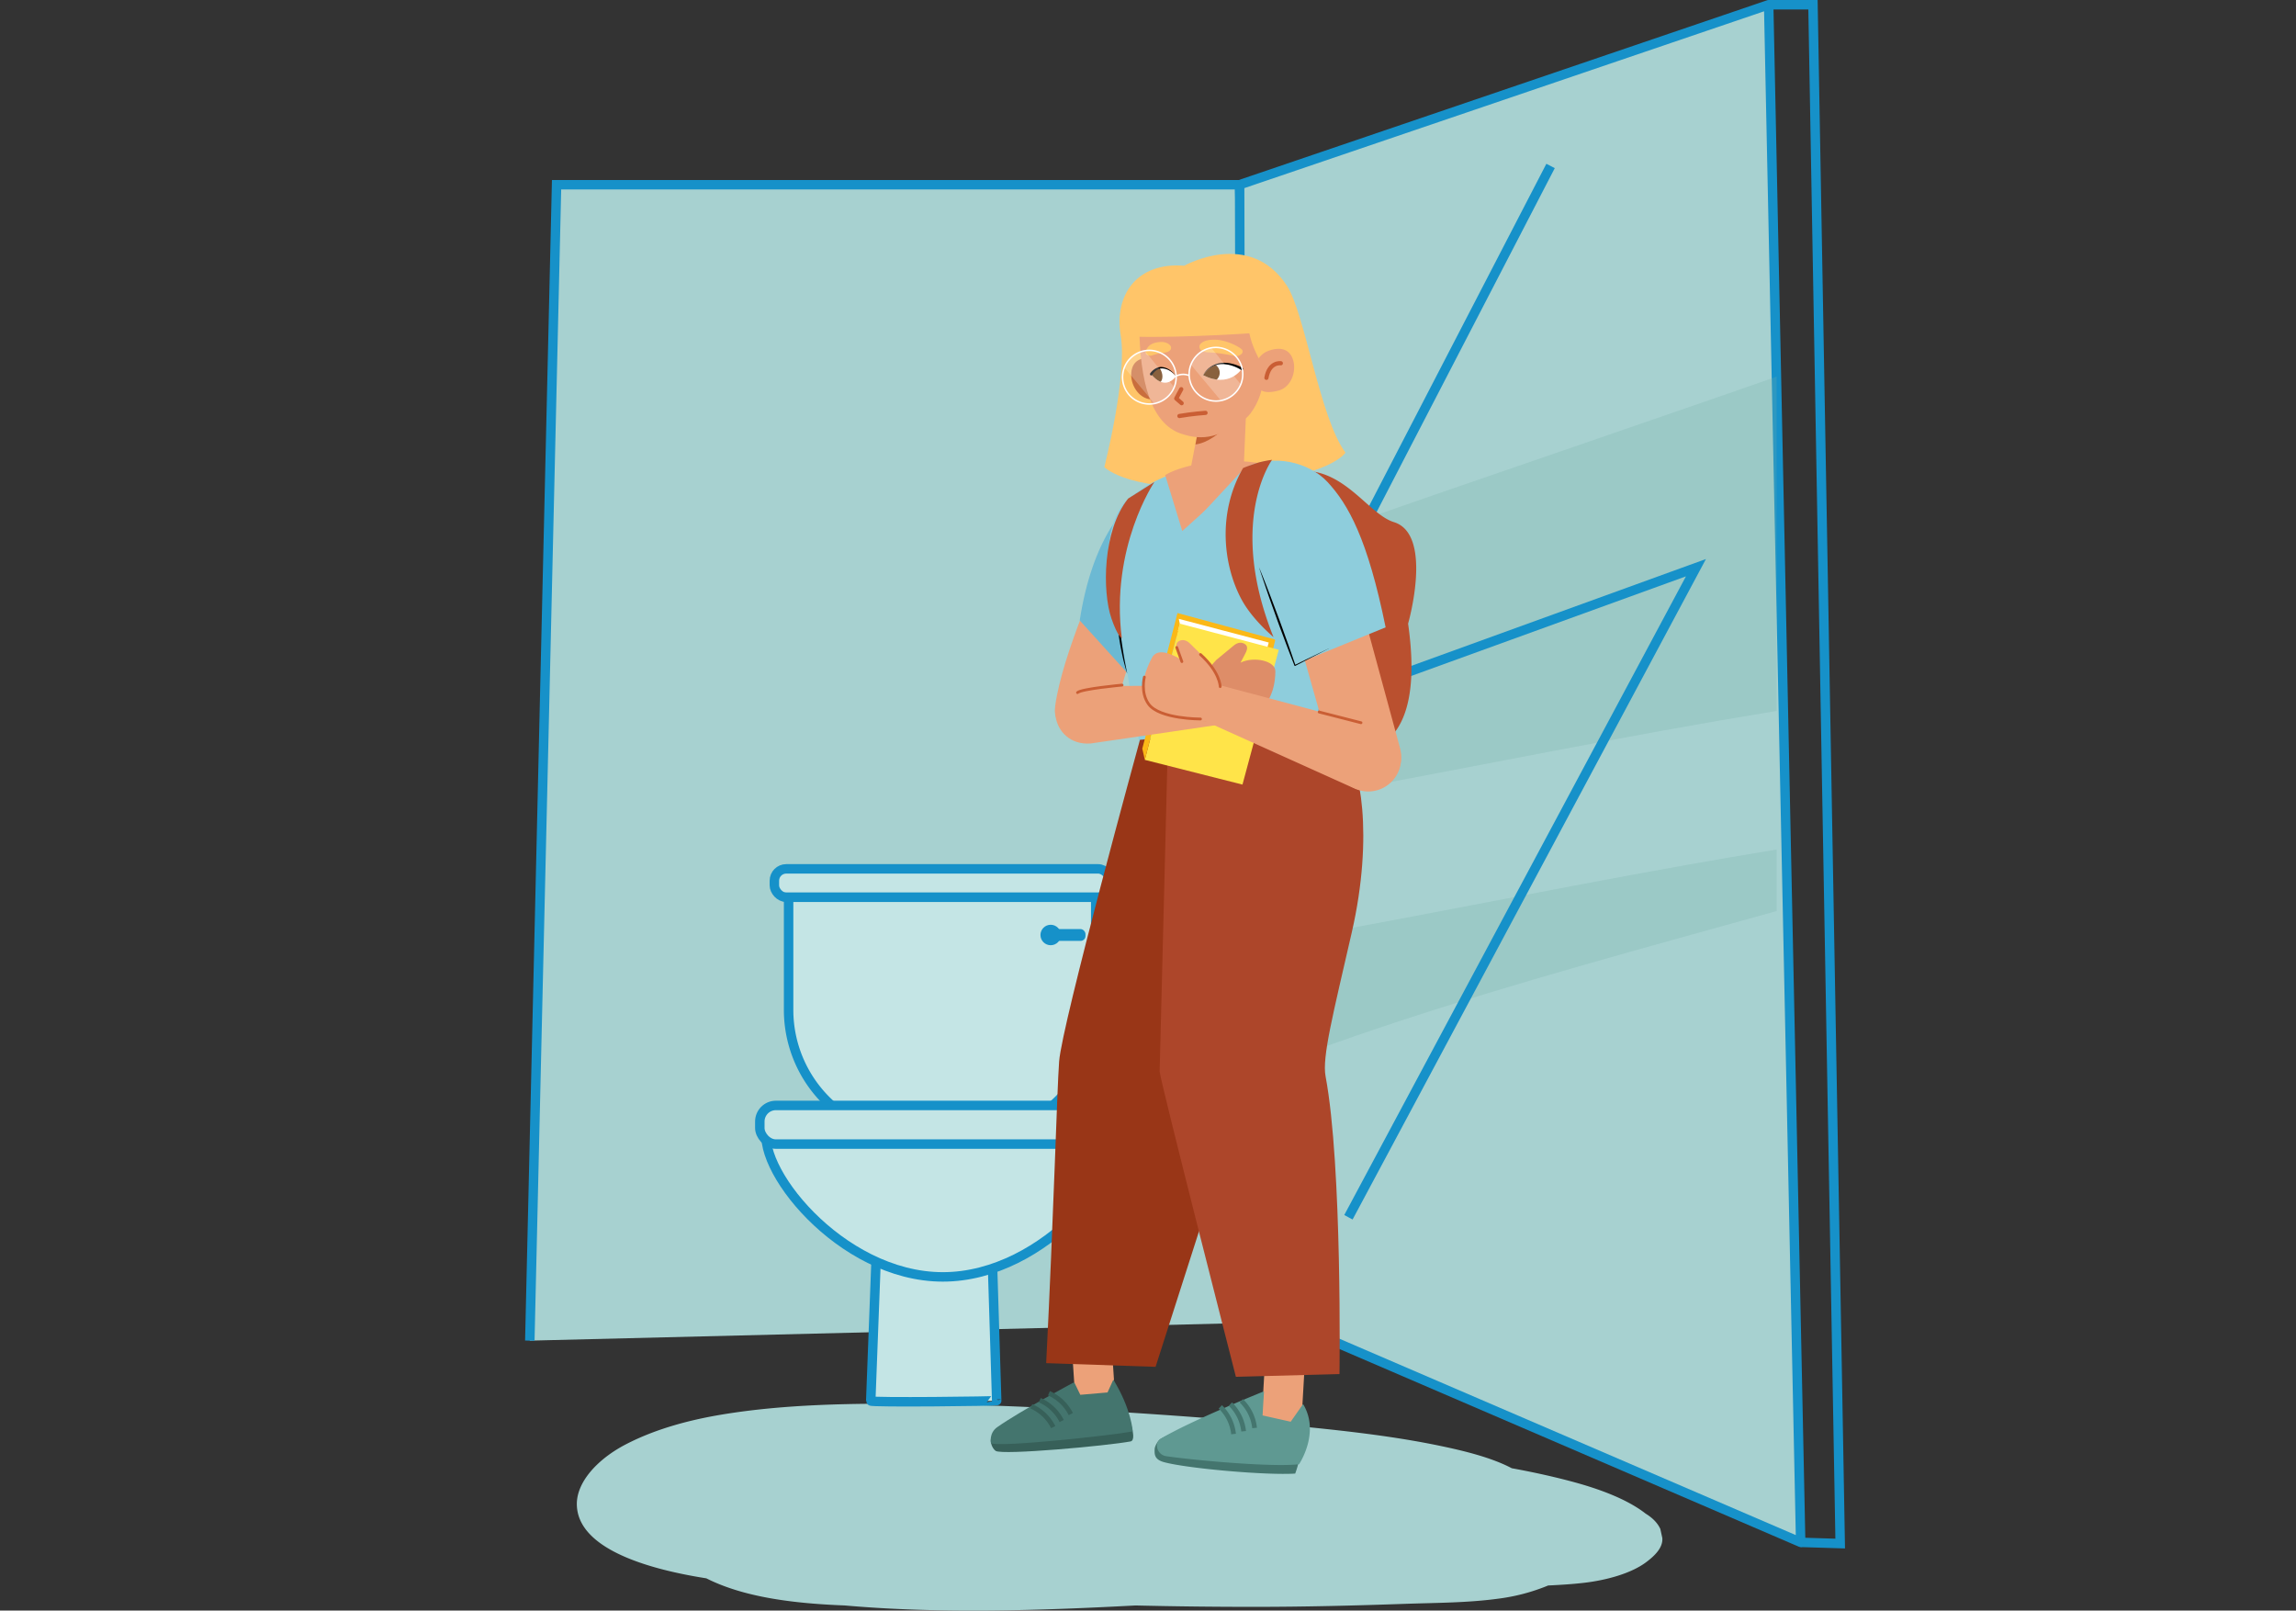 <svg id="Layer_1" data-name="Layer 1" xmlns="http://www.w3.org/2000/svg" viewBox="0 0 1456.08 1021.32"><rect x="0" y="0" width="1456.08" height="1021.32" fill="#333333" stroke="none"/><defs><style>.cls-1,.cls-20{fill:#fff}.cls-6,.cls-7{stroke:#1691c9;stroke-width:6px}.cls-21,.cls-24,.cls-27,.cls-6,.cls-7{stroke-miterlimit:10}.cls-19,.cls-32{stroke-linecap:round;stroke-linejoin:round}.cls-5{fill:#77afa8;opacity:.24}.cls-19,.cls-21,.cls-24,.cls-27,.cls-32,.cls-6{fill:none}.cls-7{fill:#c4e5e5}.cls-8{fill:#1691c9}.cls-9{fill:#ffc569}.cls-10{fill:#ba502f}.cls-11{fill:#eca179}.cls-13{fill:#8ecddc}.cls-17{fill:#663205}.cls-19,.cls-32{stroke:#ca5e34}.cls-19{stroke-width:2.65px}.cls-20{opacity:.23}.cls-21{stroke:#fff;stroke-width:.94px}.cls-23{fill:#44756e}.cls-24,.cls-27{stroke:#376059;stroke-width:3px}.cls-27{stroke:#44756e}.cls-29{fill:#fbb817}.cls-32{stroke-width:1.76px}</style><clipPath id="clip-path"><path class="cls-1" d="M763 237.91s7.21-13.32 24.55-4c-.03 0-7.9 12.48-24.55 4z"/></clipPath><clipPath id="clip-path-2"><path class="cls-1" d="M745.85 238.64s-8.07-10.89-15.79-1.38c0 0 7.94 11.24 15.79 1.38z"/></clipPath></defs><path stroke-miterlimit="10" stroke="#1691c9" stroke-width="6" fill="#a7d1d0" d="M336 850.14l16.96-733h433.19l17.27 721.47"/><path d="M1054.22 975.34l-1.28-5.81q-2.57-5.56-9.26-9.66c-12.07-9.46-30.45-16.09-48.31-20.76-12-3.15-24.22-5.8-36.63-8.05-12.93-6.84-30.42-11.08-46-14.31-27.28-5.66-55.94-9-84.3-11.86-35.64-3.67-71.55-6.46-107.48-8.81-46.45-3.05-92.94-5.37-139.66-5.84-41-.41-83.5.16-123.33 6.75-22.52 3.72-43.45 9.74-61.23 19s-31.26 23.92-30.92 38.28c.66 27.42 43.47 40.52 82.11 46.6 24.33 12.3 56.51 16 87.88 17.21 61.08 5.34 123.06 3.23 184.33 0q37.71.9 75.47.88c31.77 0 63.46-.79 95.16-1.9 20.14-.71 40.24-.61 60.05-3.37a124 124 0 0 0 31-8.28c7.63-.38 15.24-.82 22.82-1.71 14.24-1.65 29.63-5.94 39-12.83 6.01-4.43 11.02-9.55 10.58-15.53z" fill="#a7d1d0"/><path stroke-linecap="round" stroke-linejoin="round" stroke="#1691c9" stroke-width="6" fill="#a7d1d0" d="M1121.66 3l20.29 975.05-353.92-152.28-1.88-708.63L1121.66 3z"/><path class="cls-5" d="M885.14 648.3c77-25.42 156.26-46.84 235.16-68.8l6.42-1.79v-39q-28.24 4.62-56.38 9.64c-96.92 17.25-192.89 37.29-290 53.82v84.41c34.11-13.88 69.19-26.52 104.8-38.28zM843.82 503c94.31-17.35 188-36.68 282.9-52.17v-212q-17 5.92-33.93 11.83c-60.11 20.87-120.4 41.47-180.58 62.24q-66.1 22.83-131.92 46.1v155.27q31.83-5.43 63.53-11.27z"/><path class="cls-6" d="M1121.66 3h28.1l17.26 975.82-25.07-.77M983.34 105.24L799.51 460.07l276.03-100.08-220.4 411.92"/><g id="toilet"><g id="toilet-2" data-name="toilet"><path class="cls-7" d="M552.21 888.37l3.79-99.62h73q1.53 49.71 3.08 99.42c.12.41-80 1.32-79.87.2z"/><rect class="cls-7" x="491.1" y="550.97" width="212.82" height="18.02" rx="7.51"/><path class="cls-7" d="M500.12 569h194.77v71.41a81.12 81.12 0 0 1-81.12 81.12h-32.53a81.12 81.12 0 0 1-81.12-81.12V569z"/><path class="cls-7" d="M708.89 713.52c10.18 24.78-45.39 96.2-110.94 96.2S476.83 738.24 487 713.52c4.79-11.63 39.81-11.9 109.66-12 71.52-.05 107.34.16 112.23 12z"/><rect class="cls-7" x="481.86" y="700.99" width="232.18" height="24.51" rx="10.21"/><circle class="cls-8" cx="666.33" cy="592.91" r="6.49"/><rect class="cls-8" x="668.01" y="589.16" width="20.38" height="7.5" rx="3.13"/></g></g><path class="cls-9" d="M751 168.51s41.55-23.51 65.17 12.73C827.67 198.9 836.91 265 853.26 287c0 0-8.62 15.18-70.92 20.74-65.38 5.83-82-11.55-82-11.55s14.76-57.56 10.4-83.39C706.4 187.1 721 166.11 751 168.51"/><path class="cls-10" d="M798.32 476.71l55.16 1c27 .64 48.71-17.75 39.51-82.22 0 0 16.24-56.57-9-64.39-14.39-4.46-27.84-27.89-50.62-32l-30.81-1.13a48.93 48.93 0 0 0-50.08 47.75l-1.93 80.95a48.94 48.94 0 0 0 47.77 50.04z"/><path class="cls-11" d="M698.83 360s-25.14 54.67-29.63 87.48c-2.17 15.89 12.24 11.89 17.11 13.74 9.6 3.64 19.12-9.21 22.11-16.33l25-81.65z"/><path d="M770.74 299.48c-4.39-4.39-70.24-7.9-86 93.95l31.88 35.19 22.71-65.49s31.42-63.64 31.41-63.65z" fill="#6cb9d3"/><path class="cls-13" d="M776.54 295.1s32.21 2 59.91 18.52A23.87 23.87 0 0 1 847.71 337l-14.37 142.15H723.91L703.4 359.79c-1.57-10 .16-33.56 12.24-43.4 7.13-5.81 26.68-21.29 60.9-21.29z"/><path class="cls-11" d="M797.76 293.55a116.33 116.33 0 0 0-33.86 0c-18 2.8-24.95 7.78-24.95 7.78l10.83 35.42z"/><path d="M714.82 427.13c-.75-2.33-1.36-4.7-2-7.07s-1.1-4.78-1.6-7.17c-1-4.8-1.72-9.65-2.31-14.52a146.83 146.83 0 0 1-1-14.67c0-2.46 0-4.91.16-7.36s.41-4.88.71-7.31c0 2.45-.17 4.88-.06 7.33s.1 4.87.21 7.3c.3 4.87.66 9.72 1.25 14.56s1.24 9.66 2 14.49q.57 3.62 1.23 7.21c.46 2.41.95 4.8 1.41 7.21z"/><path d="M744.12 243.1c-.8 7.74-4.13 11-14.3 10.16-7.76-.67-13.17-9.41-12.37-17.16s6.79-10.24 14.93-8.64c5.67 1.1 12.54 7.89 11.74 15.64z" fill="#c96e3d"/><path class="cls-11" d="M791.29 236.49l-2.99 70.89-36 4.39 13.55-70.83 25.44-4.45z"/><path d="M758.14 281.84c15.53-1.78 32.32-25.85 32.32-25.85L765 245.91z" fill="#c46234"/><path class="cls-11" d="M771.62 178.32c-9.21-.74-13.44-6.83-22.26-4.19-11.94 3.58-27.07 10-26.88 31.69.31 36.22 7.43 62.72 26.59 69.2 14.71 5 24.72 1.65 40-8.95 5.7-3.94 10.54-14.38 11.49-21.41l5-19.84s-18.88-45.29-33.94-46.5z"/><path class="cls-9" d="M742.49 219.63s1.53 3.16-4.06 4a34.9 34.9 0 0 0-7.76 1.71 3.73 3.73 0 0 1-3.74-.69 2.51 2.51 0 0 1-.07-2.61c.89-1.76 2.16-4.23 7.32-5 6.61-1.04 8.31 2.59 8.31 2.59zM760.78 219s-1.51 4.26 6 4.46a100.27 100.27 0 0 1 15.9 2.25 5.06 5.06 0 0 0 4.83-1.44 2 2 0 0 0-.32-3c-2-1.68-9.32-5.58-16.27-5.84-8.92-.29-10.14 3.57-10.14 3.57z"/><path class="cls-1" d="M763 237.91s7.21-13.32 24.55-4c-.03 0-7.9 12.48-24.55 4z"/><g clip-path="url(#clip-path)"><path class="cls-17" d="M761.53 235.86a6 6 0 1 0 6.56-5.47 6 6 0 0 0-6.56 5.47z"/></g><path d="M787.1 234.59a23.67 23.67 0 0 0-6.14-2.78 18.69 18.69 0 0 0-6.71-.84 14.49 14.49 0 0 0-6.44 2.09 13.71 13.71 0 0 0-4.84 4.85 14 14 0 0 1 4.62-5.19 15.16 15.16 0 0 1 6.58-2.55 19.68 19.68 0 0 1 7.09.47 25.06 25.06 0 0 1 6.68 2.58.81.81 0 1 1-.8 1.4z"/><path class="cls-1" d="M745.85 238.64s-8.07-10.89-15.79-1.38c0 0 7.94 11.24 15.79 1.38z"/><g clip-path="url(#clip-path-2)"><path class="cls-17" d="M736.78 236.2c1 3.09.11 6.15-2 6.84s-4.65-1.26-5.66-4.35-.1-6.16 2-6.85 4.66 1.26 5.66 4.36z"/></g><path d="M729.38 236.82a10.12 10.12 0 0 1 3.84-3.33 8.05 8.05 0 0 1 2.46-.74 4.63 4.63 0 0 1 1.29 0 6.54 6.54 0 0 1 1.24.2 11.27 11.27 0 0 1 4.37 2.16 15.55 15.55 0 0 1 3.27 3.51 15.15 15.15 0 0 0-3.51-3.18 10.54 10.54 0 0 0-4.29-1.7 5.33 5.33 0 0 0-1.13-.09 3.92 3.92 0 0 0-1.09.08 6.94 6.94 0 0 0-2.05.8 8.85 8.85 0 0 0-3 3.15.8.8 0 0 1-1.38-.82z"/><path class="cls-19" d="M749.13 246.79l-3.19 5.91 3.45 2.99M764.53 261.8s-8.4.57-16.59 2"/><path class="cls-9" d="M802.71 182.45S778 195 801.83 233.52L824.51 208l-11.14-11.56z"/><path class="cls-11" d="M795.14 240.16c2.16 7.48 6 10.13 15.88 7.45 7.51-2.05 11.27-11.61 9.11-19.09s-8.51-8.86-16.24-5.84c-5.38 2.1-10.89 10-8.75 17.48z"/><path class="cls-19" d="M812.28 230.35s-7.3-1.13-9.14 9.25"/><path class="cls-9" d="M807.62 209.93c-1.27 1-61.94 4.63-88.68 3.51 0 0-9.35-43.2 39.51-44.78 37.42-1.21 49.17 41.27 49.17 41.27z"/><path class="cls-20" d="M726.36 222.9l18.46 22.87S740 256 731.6 255.3L713 233s4.3-10.34 13.36-10.1zM768.54 221L787 243.9s-4.81 10.27-13.23 9.53l-18.6-22.29s4.31-10.35 13.37-10.14z"/><path class="cls-21" d="M745.89 238.49a17 17 0 1 1-17.79-16.28 17.06 17.06 0 0 1 17.79 16.28zM788.12 236.61a17 17 0 1 1-17.79-16.27 17.06 17.06 0 0 1 17.79 16.27zM745.89 238.49a9.86 9.86 0 0 1 8.17-.36"/><path class="cls-11" transform="rotate(-3.77 692.744 860.043)" d="M680.17 830.3h25.28v59.54h-25.28z"/><path d="M679.22 889.37s-33.2 8.8-48.07 19.22c-5.43 3.81-1.65 10.25.28 11.47 4.43 2.81 70.61-3.22 85.54-6 5.26-1-2.62-21.59-9.58-27.15z" fill="#376059"/><path class="cls-23" d="M681.22 876.49s-33.91 18.06-48.78 28.51c-5.42 3.8-4 10.14-4 10.14 4.44 2.81 75-4.67 89.94-7.43 0 0-.87-14.22-12.31-32.83l-3.7 8.12-17.26 1.49z"/><path class="cls-24" d="M679.08 896.73a28.32 28.32 0 0 0-13.87-13.22M673.29 901.11a28.36 28.36 0 0 0-13.87-13.22M667.93 905a28.32 28.32 0 0 0-13.87-13.22"/><path d="M722.94 469.15s-49.51 180.23-51.26 203.93c-1.4 19-3.4 96.43-8.21 191.33l69.37 2.35 118-368.19-57.64-35.86z" fill="#993617"/><path class="cls-11" transform="rotate(3.29 813.846 871.56)" d="M801.78 842.35h25.28v59.54h-25.28z"/><path class="cls-23" d="M799.94 888.06s-45.12 14-63.68 24.25c-2 1.1-3.93 4.85-4 6.5-.14 3.36-.28 6.74 6.08 8.43 14.95 4 64.65 8.38 83.06 7.2a69 69 0 0 0 3-36.4l-6.78 9.37-17.62-4.78z"/><path d="M801.59 882.27s-47.25 19-65.33 30a5 5 0 0 0-2.54 4.52 6.87 6.87 0 0 0 5.95 6.64c15.29 2.27 65.8 7.11 84.14 5.11 0 0 13.61-20 2.58-38.18l-7.85 11.2-17.86-4z" fill="#5f9992"/><path class="cls-27" d="M795.64 905.52a28.33 28.33 0 0 0-8.4-17.23M788.69 907.61a28.39 28.39 0 0 0-8.4-17.23M782.31 909.36a28.31 28.31 0 0 0-8.4-17.22"/><path d="M852.16 474.67c10.43 8.58 19.14 55.17 5.15 116.43-12 52.37-18.94 79.29-16.66 91.41 10.71 56.89 8.83 188.83 8.83 188.83l-65.7 1.74s-47.56-185.86-48.35-193.53L740.56 474l59-13.93z" fill="#ad462a"/><path class="cls-10" d="M732.11 305.63S704 346.9 711.43 404.78c0 0-2.7-1.27-6.57-12.56-5.87-17.1-5.66-55.65 10.57-76.05z"/><path class="cls-11" d="M865.9 393.55l22.1 81.3a21.46 21.46 0 0 1-17 26.18 21.46 21.46 0 0 1-24.67-15.77l-24.72-87.21z"/><path class="cls-29" d="M746.76 388.75l62.06 16.85-3.81 15.03-60.22-16.98 1.97-14.9z"/><path class="cls-1" d="M802.31 415.76l2.3-8.32-57.23-15.06-1.42 7.45 56.35 15.93z"/><path fill="#ffe449" d="M748.22 395.48l-22.19 86.37 61.92 15.68 23.02-85.49-62.75-16.56z"/><path class="cls-29" d="M748.22 395.48l-1.46-6.73-22.34 86 1.61 7.1 22.19-86.37z"/><path class="cls-13" d="M841.86 305.63c13.19 14.2 25.46 36 36.88 92.19l-58 23.71-66.68-86.93 35.12-37.75c18.44-9.66 41.27-3.51 52.68 8.78z"/><path class="cls-13" d="M844.06 410.55l-22.83 11.41-22.83-62.33"/><path d="M844.06 410.55l-22.68 11.72a.33.33 0 0 1-.45-.15c-2-5.16-4-10.3-5.94-15.5s-3.91-10.35-5.75-15.57-3.77-10.4-5.54-15.64-3.59-10.47-5.28-15.74c2.12 5.11 4.15 10.26 6.14 15.42s3.92 10.35 5.87 15.53 3.78 10.4 5.67 15.6 3.65 10.44 5.47 15.67l-.47-.19z"/><path class="cls-10" d="M806.74 291.58s-28.62 38.92.88 112.39c0 0-13.26-10.9-20.19-23.71-11.42-21.07-15.81-54.44.87-83.41 0 0 .69-.52 9.66-3.51a73.62 73.62 0 0 1 8.78-1.76z"/><path class="cls-11" d="M777.08 435s-71.88-.4-92 .33c-24.19.87-19.69 38.08 6.62 36.13 0 0 76.82-11.16 85-12.43z"/><path d="M808.82 425.72c.08-6.82-13.93-9.6-22.08-5.53l2.68-5.11c1.09-2.06 2.69-5.1-.07-6.76s-5.49-.26-7.08 1.16l-10.83 8.94c-6.13 6.14-11.17 16.05-13.22 25.34l2.8 13.29c41.29 5.42 47.63-16.39 47.8-31.33z" fill="#de8d68"/><path class="cls-11" d="M730.55 417.11c3.18-6 11.1-3.37 18.88 1.38l-2.24-5.32c-.9-2.15-2.24-5.32.66-6.73s5.49.22 6.95 1.77l10 9.83c5.58 6.65 9.75 16.95 11 26.38l-3.93 13c-58.96 2.24-48.41-26.87-41.32-40.31z"/><path class="cls-11" d="M873.49 461.06l-106-28.18-6.19 23.06L859 500a20.83 20.83 0 0 0 28.82-13.54 20.84 20.84 0 0 0-14.33-25.4z"/><path class="cls-32" d="M836.59 451.52l26.54 6.79M761.33 455.94s-25.94.09-32.87-9.43c-5.32-7.31-2.72-17.17-2.72-17.17M749.52 419.55l-3.26-9.01M773.82 435.4s0-9.06-12.49-20.36M711.62 434.44s-25.94 2.38-28.29 4.76"/></svg>